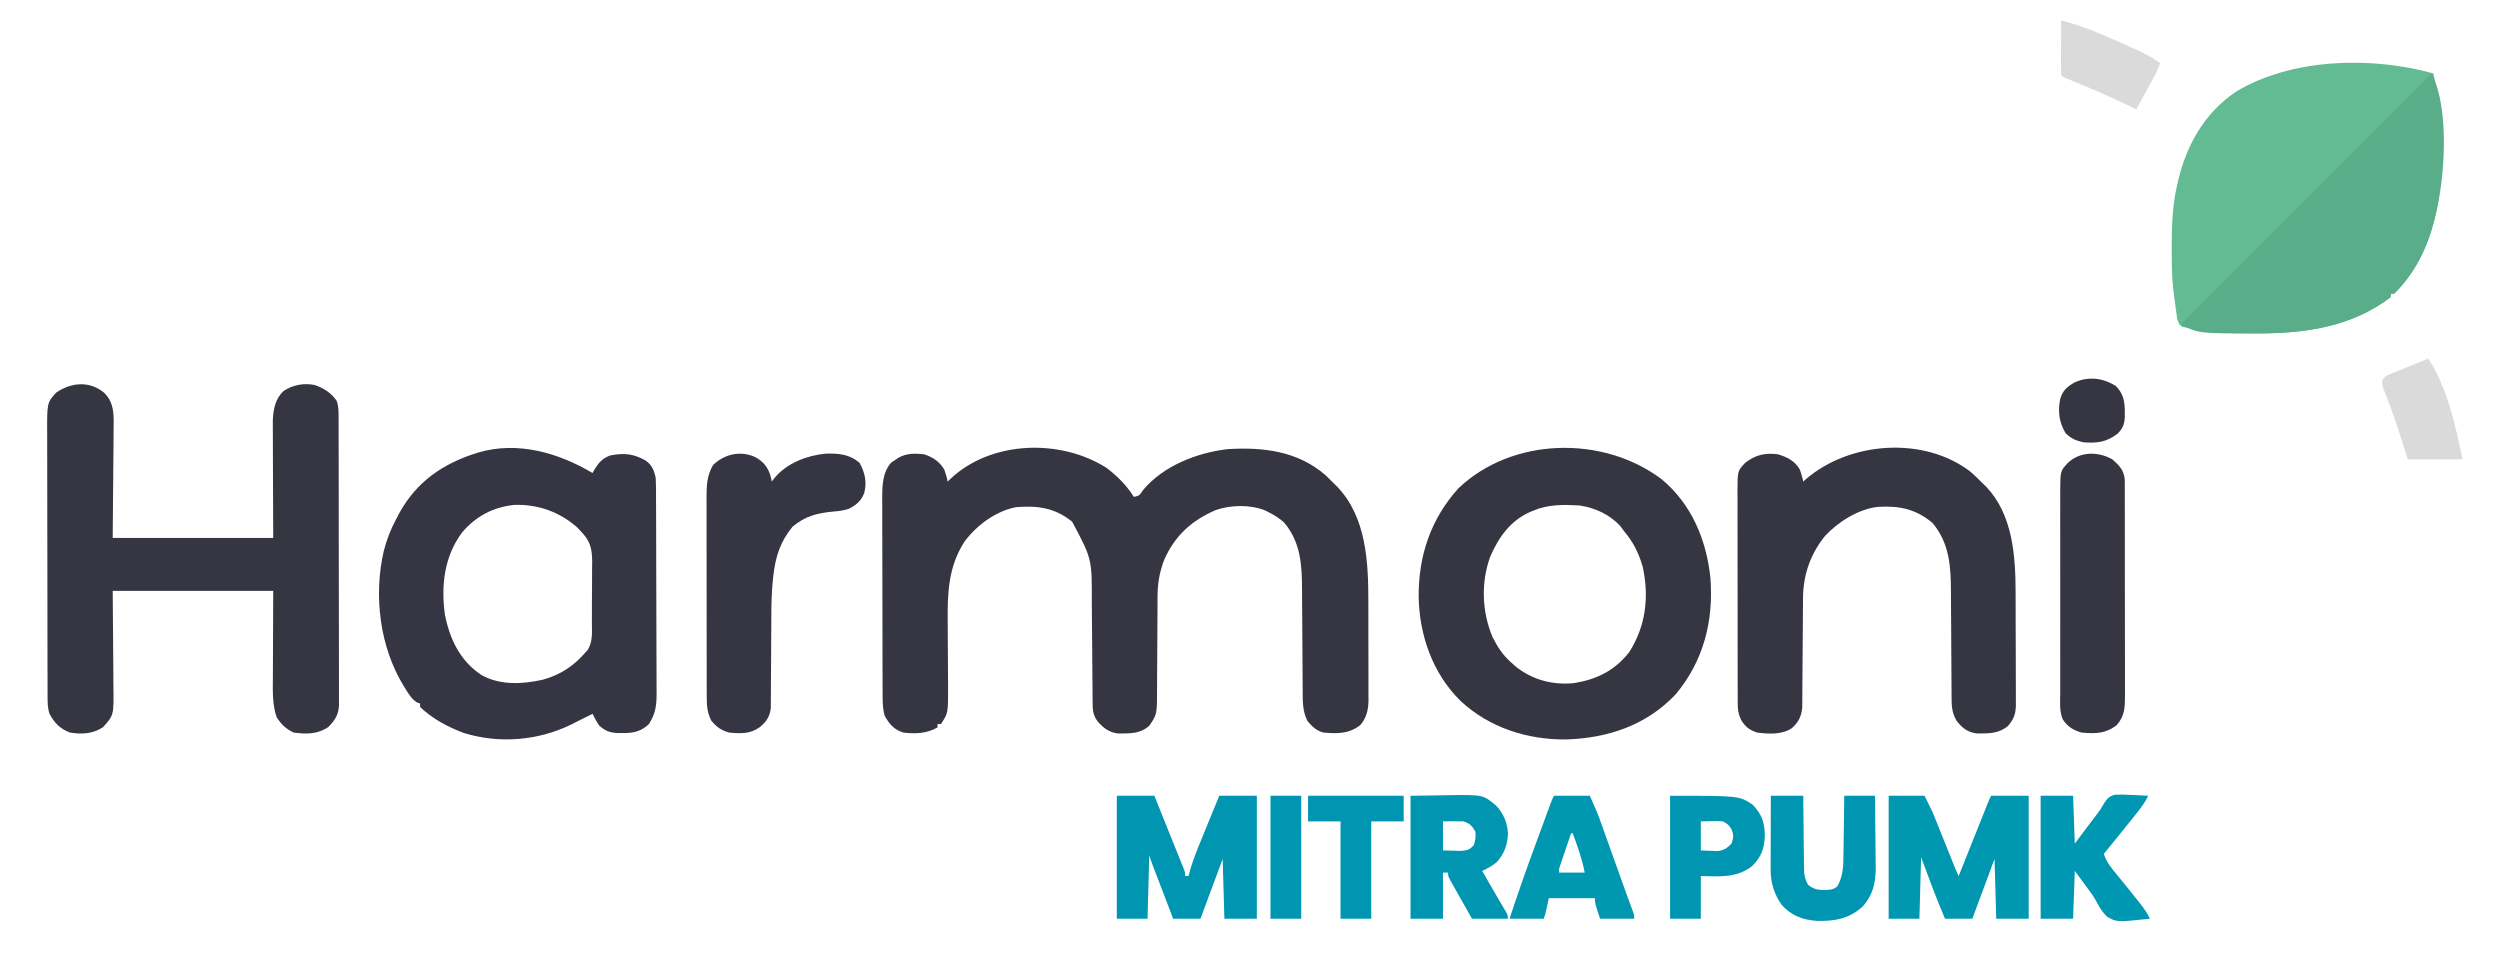 <?xml version="1.0" encoding="UTF-8"?>
<svg version="1.1" xmlns="http://www.w3.org/2000/svg" width="1464" height="563">
<path d="M0 0 C6.36 4.834 11.757 10.217 16 17 C19.265 16.217 19.265 16.217 21.312 13.062 C33.247 -1.259 52.943 -8.904 71 -11 C91.844 -12.256 112.126 -9.832 128.438 4.438 C129.978 5.938 131.501 7.458 133 9 C133.634 9.614 134.268 10.227 134.922 10.859 C152.135 28.682 153.322 55.09 153.301 78.375 C153.305 80.198 153.309 82.02 153.314 83.843 C153.321 87.632 153.321 91.42 153.316 95.208 C153.31 100.051 153.327 104.894 153.35 109.737 C153.365 113.487 153.366 117.238 153.363 120.989 C153.363 122.775 153.368 124.561 153.378 126.347 C153.391 128.84 153.384 131.332 153.372 133.824 C153.38 134.552 153.388 135.279 153.395 136.028 C153.338 141.615 152.236 146.462 148.465 150.742 C141.535 155.882 135.388 155.626 127 155 C122.766 153.797 120.466 151.551 117.625 148.188 C114.673 142.397 114.851 136.164 114.842 129.777 C114.837 128.985 114.832 128.194 114.827 127.379 C114.816 125.671 114.808 123.963 114.801 122.255 C114.789 119.542 114.769 116.829 114.748 114.116 C114.686 106.405 114.632 98.693 114.599 90.982 C114.578 86.254 114.542 81.525 114.498 76.797 C114.484 75.007 114.475 73.216 114.472 71.426 C114.443 56.892 113.744 43.67 104 32 C101.199 29.496 98.353 27.68 95 26 C94.336 25.662 93.672 25.325 92.988 24.977 C84.348 21.389 72.885 21.651 64.125 24.625 C49.895 30.714 40.003 39.619 33.707 53.941 C30.983 61.17 29.879 67.693 29.858 75.439 C29.855 76.159 29.851 76.878 29.848 77.619 C29.84 79.173 29.835 80.726 29.831 82.28 C29.824 84.744 29.808 87.208 29.79 89.672 C29.738 96.676 29.69 103.679 29.674 110.683 C29.664 114.976 29.635 119.268 29.593 123.561 C29.58 125.19 29.575 126.819 29.578 128.448 C29.594 144.355 29.594 144.355 25 151 C19.494 155.894 13.776 155.473 6.621 155.531 C1.267 154.746 -1.79 152.374 -5.312 148.375 C-8.186 144.331 -8.157 141.28 -8.174 136.452 C-8.18 135.673 -8.187 134.893 -8.194 134.091 C-8.208 132.394 -8.22 130.697 -8.23 129 C-8.246 126.303 -8.269 123.607 -8.295 120.911 C-8.365 113.242 -8.425 105.574 -8.477 97.905 C-8.509 93.215 -8.55 88.525 -8.597 83.834 C-8.613 82.056 -8.625 80.278 -8.634 78.499 C-8.567 53.245 -8.567 53.245 -20.125 31.531 C-30.161 23.336 -40.512 21.947 -53 23 C-64.956 25.274 -76.245 33.736 -83.352 43.391 C-92.696 58.182 -93.181 73.266 -93.027 90.32 C-93.02 91.673 -93.014 93.026 -93.009 94.379 C-92.985 100.065 -92.949 105.75 -92.904 111.436 C-92.877 114.937 -92.86 118.438 -92.849 121.939 C-92.84 123.896 -92.82 125.853 -92.799 127.81 C-92.755 143.632 -92.755 143.632 -97 150 C-97.66 150 -98.32 150 -99 150 C-99 150.66 -99 151.32 -99 152 C-105.449 155.599 -111.718 155.817 -119 155 C-124.376 153.351 -127.399 149.902 -130 145 C-130.9 141.441 -131.129 138.112 -131.14 134.448 C-131.146 133.344 -131.152 132.239 -131.158 131.101 C-131.159 129.899 -131.16 128.697 -131.161 127.458 C-131.166 126.184 -131.171 124.911 -131.176 123.598 C-131.189 120.11 -131.196 116.623 -131.2 113.135 C-131.203 110.953 -131.207 108.77 -131.212 106.588 C-131.225 99.751 -131.235 92.914 -131.239 86.077 C-131.243 78.202 -131.261 70.327 -131.29 62.452 C-131.312 56.353 -131.322 50.255 -131.323 44.156 C-131.324 40.519 -131.33 36.882 -131.348 33.245 C-131.367 29.183 -131.363 25.121 -131.356 21.06 C-131.366 19.865 -131.375 18.671 -131.384 17.441 C-131.348 10.135 -131.174 2.532 -126.062 -3.156 C-125.382 -3.6 -124.701 -4.043 -124 -4.5 C-123.319 -4.964 -122.639 -5.428 -121.938 -5.906 C-117.167 -8.599 -112.329 -8.568 -107 -8 C-101.727 -6.347 -97.896 -3.789 -95 1 C-94.157 3.327 -93.569 5.582 -93 8 C-92.49 7.492 -91.979 6.984 -91.453 6.461 C-67.692 -16.036 -27.034 -17.22 0 0 Z " fill="#363542" transform="translate(648,274)"/>
<path d="M0 0 C0.484 2.624 0.962 5.249 1.438 7.875 C1.572 8.602 1.707 9.329 1.846 10.078 C3.965 21.864 4.241 33.493 4.25 45.438 C4.251 46.287 4.251 47.136 4.252 48.012 C4.237 60.216 4.041 72.11 1 84 C0.834 84.675 0.667 85.35 0.496 86.045 C-3.657 102.33 -10.933 117.136 -23 129 C-23.66 129 -24.32 129 -25 129 C-25 129.66 -25 130.32 -25 131 C-47.991 148.471 -74.775 152.222 -102.812 152.25 C-104.112 152.253 -104.112 152.253 -105.437 152.255 C-118.448 152.257 -131.26 151.923 -144 149 C-145.442 148.718 -145.442 148.718 -146.914 148.43 C-149 147 -149 147 -150.109 143.219 C-150.346 141.649 -150.559 140.076 -150.75 138.5 C-150.862 137.734 -150.974 136.969 -151.09 136.18 C-151.43 133.79 -151.72 131.398 -152 129 C-152.096 128.258 -152.191 127.516 -152.29 126.751 C-153.231 118.733 -153.243 110.688 -153.25 102.625 C-153.251 101.495 -153.251 101.495 -153.252 100.342 C-153.235 88.349 -152.707 76.731 -150 65 C-149.834 64.271 -149.667 63.542 -149.496 62.792 C-144.465 41.71 -134.077 23.297 -115.883 10.871 C-83.098 -9.08 -36.17 -10.066 0 0 Z " fill="#62BB93" transform="translate(1425,43)"/>
<path d="M0 0 C4.658 4.593 5.455 9.639 5.568 15.977 C5.585 19.194 5.54 22.408 5.488 25.625 C5.481 27.146 5.476 28.667 5.473 30.188 C5.447 35.792 5.377 41.396 5.312 47 C5.209 59.54 5.106 72.08 5 85 C36.02 85 67.04 85 99 85 C98.921 61.336 98.921 61.336 98.82 37.672 C98.811 33.074 98.811 33.074 98.809 30.916 C98.806 29.422 98.799 27.928 98.789 26.434 C98.774 24.159 98.772 21.884 98.773 19.609 C98.769 18.33 98.764 17.051 98.759 15.733 C99.175 9.29 100.208 3.659 105 -1 C110.37 -4.58 116.861 -5.819 123.211 -4.562 C128.419 -2.806 133.027 0.071 136.147 4.703 C137.332 7.895 137.283 10.954 137.267 14.312 C137.272 15.05 137.276 15.789 137.281 16.549 C137.294 19.024 137.292 21.499 137.291 23.974 C137.297 25.748 137.303 27.522 137.311 29.296 C137.329 34.117 137.333 38.937 137.335 43.757 C137.336 47.781 137.344 51.804 137.351 55.827 C137.367 65.319 137.372 74.812 137.371 84.304 C137.369 94.097 137.391 103.89 137.422 113.682 C137.448 122.089 137.459 130.496 137.458 138.903 C137.457 143.925 137.463 148.946 137.484 153.967 C137.503 158.69 137.504 163.413 137.489 168.136 C137.487 169.868 137.492 171.601 137.504 173.334 C137.519 175.701 137.51 178.067 137.494 180.434 C137.505 181.118 137.515 181.802 137.526 182.507 C137.444 188.193 135.264 191.693 131.352 195.68 C125.066 200.031 118.413 199.972 111 199 C106.505 196.907 103.659 194.178 101 190 C98.41 182.398 98.745 174.714 98.805 166.781 C98.807 165.492 98.809 164.202 98.811 162.874 C98.821 158.083 98.849 153.291 98.875 148.5 C98.916 137.775 98.957 127.05 99 116 C67.98 116 36.96 116 5 116 C5.158 138.677 5.158 138.677 5.36 161.354 C5.378 165.761 5.378 165.761 5.382 167.83 C5.388 169.262 5.402 170.693 5.422 172.124 C5.649 188.823 5.649 188.823 -0.684 195.875 C-6.783 199.787 -12.921 200.096 -20 199 C-25.705 196.873 -29.139 193.38 -32 188 C-33.233 184.348 -33.131 180.798 -33.14 176.967 C-33.143 176.259 -33.146 175.55 -33.149 174.821 C-33.158 172.447 -33.16 170.074 -33.161 167.7 C-33.166 165.998 -33.171 164.296 -33.176 162.595 C-33.189 157.97 -33.196 153.346 -33.2 148.722 C-33.203 145.832 -33.207 142.942 -33.212 140.052 C-33.225 131.007 -33.235 121.963 -33.239 112.918 C-33.243 102.482 -33.261 92.047 -33.29 81.611 C-33.312 73.541 -33.322 65.472 -33.323 57.402 C-33.324 52.584 -33.33 47.766 -33.348 42.948 C-33.364 38.414 -33.366 33.88 -33.358 29.346 C-33.357 27.685 -33.361 26.024 -33.371 24.363 C-33.475 5.831 -33.475 5.831 -28.133 -0.059 C-19.356 -6.086 -8.714 -7.156 0 0 Z " fill="#363542" transform="translate(61,230)"/>
<path d="M0 0 C0.412 -0.743 0.825 -1.485 1.25 -2.25 C3.813 -6.278 5.678 -8.482 10.188 -10.25 C18.223 -11.831 23.599 -11.434 30.895 -7.43 C34.853 -4.742 36.075 -1.509 37 3 C37.096 4.862 37.139 6.726 37.147 8.59 C37.158 10.298 37.158 10.298 37.169 12.04 C37.172 13.284 37.174 14.529 37.177 15.812 C37.184 17.126 37.19 18.44 37.197 19.794 C37.218 24.149 37.228 28.504 37.238 32.859 C37.242 34.361 37.246 35.863 37.251 37.365 C37.27 44.421 37.284 51.478 37.292 58.534 C37.302 66.669 37.328 74.803 37.369 82.937 C37.399 89.232 37.414 95.527 37.417 101.821 C37.419 105.578 37.428 109.334 37.453 113.09 C37.477 116.626 37.481 120.162 37.471 123.698 C37.47 125.605 37.489 127.512 37.509 129.418 C37.466 136.427 36.814 141.059 33 147 C27.274 152.447 22.079 152.352 14.461 152.273 C9.665 151.895 7.667 151.109 4 148 C2.374 145.72 1.222 143.542 0 141 C-0.594 141.303 -1.189 141.606 -1.801 141.918 C-4.526 143.295 -7.262 144.648 -10 146 C-11.263 146.646 -11.263 146.646 -12.551 147.305 C-31.955 156.786 -54.661 158.619 -75.312 152.25 C-84.646 148.823 -93.772 143.924 -101 137 C-101 136.34 -101 135.68 -101 135 C-101.568 134.803 -102.137 134.606 -102.723 134.402 C-105.906 132.442 -107.514 129.676 -109.438 126.562 C-109.832 125.931 -110.227 125.299 -110.634 124.648 C-124.61 101.882 -128.271 71.852 -122.312 45.875 C-120.634 39.216 -118.277 33.031 -115 27 C-114.509 26.04 -114.018 25.079 -113.512 24.09 C-103.151 4.926 -87.429 -5.676 -67 -12 C-43.897 -18.783 -20.074 -11.912 0 0 Z M-76.312 34.688 C-86.846 48.711 -88.798 65.93 -86.465 82.891 C-83.619 97.259 -77.649 109.861 -65.234 118.184 C-54.31 124.449 -40.894 123.708 -29 121 C-19.399 118.32 -11.621 113.439 -5 106 C-4.309 105.23 -3.619 104.459 -2.907 103.666 C0.318 98.716 -0.39 92.7 -0.398 87.008 C-0.386 85.118 -0.386 85.118 -0.372 83.19 C-0.361 80.528 -0.358 77.868 -0.369 75.207 C-0.38 71.814 -0.346 68.425 -0.3 65.033 C-0.263 61.775 -0.271 58.516 -0.273 55.258 C-0.255 54.049 -0.237 52.841 -0.218 51.595 C-0.301 43.912 -1.548 39.495 -7 34 C-7.655 33.295 -8.31 32.59 -8.984 31.863 C-19.357 22.753 -31.86 18.263 -45.668 18.656 C-58.184 19.947 -68.139 25.187 -76.312 34.688 Z " fill="#363543" transform="translate(347,277)"/>
<path d="M0 0 C17.535 14.645 26.197 35.529 28.5 57.812 C30.435 82.999 24.461 106.504 8.059 126.008 C-9.093 144.111 -31.574 151.549 -55.949 152.336 C-78.705 152.57 -101.017 145.453 -117.824 129.778 C-134.178 113.724 -141.985 91.292 -142.366 68.667 C-142.453 44.707 -135.303 23.285 -119.125 5.312 C-87.668 -24.755 -34.371 -25.95 0 0 Z M-75.125 18.312 C-75.817 18.591 -76.509 18.869 -77.223 19.156 C-88.703 24.288 -95.521 33.966 -100.438 45.25 C-105.942 60.388 -105.352 77.474 -99.125 92.312 C-96.233 98.104 -93.029 103.021 -88.125 107.312 C-87.176 108.158 -86.228 109.004 -85.25 109.875 C-75.358 117.591 -63.66 120.612 -51.125 119.312 C-37.862 117.085 -27.562 111.982 -19.125 101.312 C-9.318 85.968 -7.316 68.947 -11.125 51.312 C-13.438 43.233 -16.679 36.686 -22.125 30.312 C-22.764 29.426 -23.404 28.539 -24.062 27.625 C-30.229 20.711 -39.015 16.68 -48.125 15.312 C-57.477 14.82 -66.363 14.583 -75.125 18.312 Z " fill="#363542" transform="translate(973.125,280.688)"/>
<path d="M0 0 C2.484 2.176 4.815 4.427 7.117 6.793 C7.666 7.31 8.215 7.827 8.781 8.359 C24.875 24.84 26.437 49.475 26.453 71 C26.46 73.055 26.466 75.11 26.473 77.165 C26.485 81.452 26.489 85.74 26.488 90.027 C26.488 95.516 26.515 101.004 26.549 106.493 C26.572 110.728 26.576 114.964 26.575 119.199 C26.577 121.223 26.586 123.247 26.601 125.272 C26.621 128.098 26.615 130.923 26.603 133.749 C26.614 134.58 26.626 135.411 26.637 136.267 C26.58 141.579 25.624 144.571 22.117 148.793 C16.472 153.56 10.948 153.265 3.738 153.324 C-1.823 152.508 -4.854 150.156 -8.195 145.73 C-10.92 140.988 -11.033 137.075 -11.041 131.748 C-11.046 130.928 -11.051 130.108 -11.056 129.264 C-11.067 127.481 -11.075 125.698 -11.082 123.916 C-11.094 121.085 -11.113 118.255 -11.135 115.424 C-11.197 107.375 -11.251 99.326 -11.284 91.277 C-11.305 86.352 -11.341 81.427 -11.385 76.502 C-11.399 74.634 -11.408 72.765 -11.411 70.897 C-11.439 55.907 -12.111 42.035 -22.195 30.043 C-31.897 21.921 -41.385 19.889 -53.957 20.602 C-65.381 21.735 -77.482 29.374 -85.141 37.637 C-93.813 48.37 -97.972 60.542 -98.041 74.264 C-98.046 74.986 -98.051 75.709 -98.056 76.454 C-98.067 78.014 -98.075 79.574 -98.082 81.134 C-98.094 83.606 -98.113 86.078 -98.135 88.55 C-98.197 95.575 -98.251 102.601 -98.284 109.626 C-98.305 113.932 -98.34 118.238 -98.385 122.544 C-98.399 124.18 -98.408 125.816 -98.411 127.452 C-98.416 129.743 -98.439 132.032 -98.466 134.322 C-98.474 135.623 -98.482 136.924 -98.491 138.265 C-99.062 143.401 -100.616 146.649 -104.445 150.105 C-110.3 154.159 -117.966 153.616 -124.883 152.793 C-129.531 151.25 -132.015 149.303 -134.451 145.065 C-135.949 141.642 -136.262 139.464 -136.27 135.759 C-136.285 133.98 -136.285 133.98 -136.301 132.165 C-136.296 130.878 -136.292 129.59 -136.287 128.264 C-136.293 126.883 -136.3 125.503 -136.308 124.123 C-136.326 120.385 -136.324 116.648 -136.319 112.91 C-136.316 109.786 -136.322 106.663 -136.328 103.539 C-136.342 96.169 -136.34 88.798 -136.329 81.428 C-136.317 73.831 -136.331 66.234 -136.358 58.637 C-136.38 52.107 -136.387 45.577 -136.381 39.047 C-136.378 35.15 -136.38 31.253 -136.397 27.357 C-136.413 23.692 -136.409 20.029 -136.39 16.364 C-136.385 14.383 -136.399 12.402 -136.414 10.421 C-136.323 -0.472 -136.323 -0.472 -131.883 -5.207 C-125.826 -9.875 -120.408 -11.073 -112.883 -10.207 C-107.274 -8.559 -102.899 -6.395 -99.883 -1.207 C-99.044 1.12 -98.451 3.376 -97.883 5.793 C-97.335 5.297 -96.787 4.8 -96.223 4.289 C-70.598 -17.669 -27.297 -20.898 0 0 Z " fill="#363542" transform="translate(1153.883,276.207)"/>
<path d="M0 0 C10.611 21.222 7.787 61.369 2 84 C1.834 84.675 1.667 85.35 1.496 86.045 C-2.657 102.33 -9.933 117.136 -22 129 C-22.66 129 -23.32 129 -24 129 C-24 129.66 -24 130.32 -24 131 C-46.991 148.471 -73.775 152.222 -101.812 152.25 C-102.678 152.252 -103.544 152.253 -104.436 152.255 C-136.482 152.259 -136.482 152.259 -147 147 C-98.49 98.49 -49.98 49.98 0 0 Z " fill="#5AAD89" transform="translate(1424,43)"/>
<path d="M0 0 C4.77 2.712 7.387 5.857 8.938 11.125 C9.185 12.177 9.432 13.229 9.688 14.312 C10.246 13.561 10.804 12.809 11.379 12.035 C18.662 3.445 30.127 -0.931 41.121 -2.031 C48.714 -2.242 55.125 -1.781 61.062 3.375 C64.202 9.051 65.467 14.776 63.75 21.125 C61.936 25.72 59.025 28.104 54.688 30.312 C51.709 31.305 48.998 31.588 45.886 31.857 C36.448 32.716 29.207 34.481 21.812 40.75 C14.744 49.274 11.835 58.209 10.59 69.153 C10.505 69.891 10.42 70.629 10.333 71.39 C9.554 78.691 9.392 85.954 9.383 93.291 C9.379 95.621 9.362 97.951 9.342 100.281 C9.287 106.89 9.255 113.498 9.231 120.107 C9.215 124.186 9.185 128.264 9.146 132.343 C9.135 133.885 9.129 135.427 9.129 136.969 C9.129 139.115 9.11 141.26 9.088 143.405 C9.081 145.23 9.081 145.23 9.073 147.092 C8.499 151.887 6.415 155.072 2.688 158.062 C-2.864 162.226 -8.606 161.916 -15.312 161.312 C-19.978 159.998 -22.659 158.1 -25.75 154.375 C-28.068 149.832 -28.437 145.801 -28.446 140.747 C-28.45 139.64 -28.455 138.532 -28.459 137.391 C-28.459 136.186 -28.458 134.981 -28.458 133.739 C-28.461 132.462 -28.464 131.185 -28.468 129.869 C-28.477 126.373 -28.479 122.877 -28.48 119.381 C-28.48 117.195 -28.483 115.009 -28.485 112.823 C-28.495 105.19 -28.499 97.556 -28.498 89.923 C-28.497 82.818 -28.508 75.712 -28.524 68.607 C-28.537 62.498 -28.542 56.389 -28.541 50.28 C-28.541 46.635 -28.544 42.99 -28.555 39.346 C-28.566 35.279 -28.561 31.212 -28.555 27.145 C-28.561 25.944 -28.567 24.742 -28.572 23.505 C-28.546 16.512 -28.331 10.785 -24.75 4.625 C-17.869 -1.903 -8.714 -3.954 0 0 Z " fill="#363543" transform="translate(442.312,267.688)"/>
<path d="M0 0 C3.964 3.436 6.742 6.322 7.254 11.646 C7.257 12.66 7.259 13.673 7.261 14.718 C7.268 15.884 7.275 17.05 7.282 18.252 C7.28 19.528 7.277 20.804 7.275 22.119 C7.279 23.479 7.284 24.839 7.29 26.2 C7.304 29.892 7.304 33.584 7.302 37.276 C7.301 40.36 7.305 43.444 7.31 46.528 C7.321 53.805 7.322 61.082 7.316 68.359 C7.31 75.862 7.322 83.365 7.343 90.867 C7.361 97.312 7.367 103.757 7.364 110.203 C7.362 114.05 7.364 117.898 7.378 121.746 C7.391 125.365 7.389 128.985 7.376 132.605 C7.372 134.562 7.384 136.519 7.395 138.477 C7.355 145.222 7.261 150.424 2.5 155.645 C-4.028 160.728 -9.94 160.676 -18 160 C-22.917 158.651 -26.319 156.471 -29.134 152.12 C-31.141 147.208 -30.55 141.597 -30.518 136.379 C-30.523 134.989 -30.53 133.599 -30.539 132.208 C-30.557 128.444 -30.55 124.68 -30.537 120.915 C-30.527 116.97 -30.537 113.025 -30.543 109.08 C-30.55 102.456 -30.541 95.832 -30.521 89.208 C-30.5 81.556 -30.507 73.905 -30.529 66.254 C-30.547 59.677 -30.549 53.1 -30.539 46.523 C-30.533 42.598 -30.532 38.674 -30.545 34.749 C-30.557 31.058 -30.549 27.368 -30.526 23.678 C-30.518 21.682 -30.53 19.687 -30.542 17.691 C-30.439 6.808 -30.439 6.808 -26 2 C-18.735 -4.78 -8.293 -4.625 0 0 Z " fill="#363542" transform="translate(1237,269)"/>
<path d="M0 0 C7.26 0 14.52 0 22 0 C24.567 6.371 27.131 12.742 29.69 19.116 C30.562 21.286 31.435 23.455 32.31 25.623 C33.564 28.734 34.814 31.847 36.062 34.961 C36.456 35.935 36.85 36.909 37.256 37.912 C37.616 38.813 37.976 39.714 38.348 40.642 C38.667 41.437 38.987 42.232 39.317 43.051 C40 45 40 45 40 47 C40.66 47 41.32 47 42 47 C42.336 45.744 42.673 44.489 43.02 43.195 C45.618 34.532 49.255 26.232 52.688 17.875 C53.397 16.138 54.106 14.401 54.814 12.664 C56.537 8.44 58.269 4.22 60 0 C67.26 0 74.52 0 82 0 C82 23.76 82 47.52 82 72 C75.73 72 69.46 72 63 72 C62.505 54.675 62.505 54.675 62 37 C57.71 48.55 53.42 60.1 49 72 C43.72 72 38.44 72 33 72 C31.166 67.213 29.333 62.426 27.501 57.638 C26.877 56.01 26.254 54.381 25.63 52.753 C24.733 50.412 23.837 48.071 22.941 45.73 C22.662 45.002 22.383 44.274 22.095 43.524 C21.014 40.696 19.958 37.873 19 35 C18.67 47.21 18.34 59.42 18 72 C12.06 72 6.12 72 0 72 C0 48.24 0 24.48 0 0 Z " fill="#0096B2" transform="translate(654,466)"/>
<path d="M0 0 C6.93 0 13.86 0 21 0 C25.5 8.999 25.5 8.999 26.815 12.273 C27.112 13.007 27.409 13.74 27.715 14.496 C28.171 15.639 28.171 15.639 28.637 16.805 C28.962 17.61 29.287 18.415 29.621 19.245 C30.646 21.787 31.667 24.331 32.688 26.875 C33.719 29.44 34.752 32.005 35.786 34.57 C36.426 36.158 37.065 37.748 37.702 39.337 C39.247 43.215 39.247 43.215 41 47 C41.223 46.441 41.447 45.881 41.677 45.305 C43.995 39.498 46.315 33.691 48.635 27.884 C49.502 25.715 50.368 23.546 51.234 21.377 C52.477 18.264 53.721 15.151 54.965 12.039 C55.353 11.065 55.742 10.091 56.142 9.088 C56.503 8.187 56.863 7.286 57.234 6.358 C57.552 5.563 57.869 4.768 58.196 3.949 C59 2 59 2 60 0 C67.26 0 74.52 0 82 0 C82 23.76 82 47.52 82 72 C75.73 72 69.46 72 63 72 C62.505 54.675 62.505 54.675 62 37 C57.71 48.55 53.42 60.1 49 72 C43.72 72 38.44 72 33 72 C27.902 60.16 23.497 48.08 19 36 C18.67 47.88 18.34 59.76 18 72 C12.06 72 6.12 72 0 72 C0 48.24 0 24.48 0 0 Z " fill="#0097B1" transform="translate(1106,466)"/>
<path d="M0 0 C5.878 -0.083 11.756 -0.165 17.812 -0.25 C20.56 -0.305 20.56 -0.305 23.363 -0.36 C42.473 -0.583 42.473 -0.583 49.948 5.615 C54.504 10.231 56.912 16.128 57.059 22.586 C56.6 29.09 54.992 33.685 50.688 38.688 C47.926 41.063 45.27 42.435 42 44 C43.187 46.084 44.374 48.167 45.562 50.25 C45.92 50.878 46.278 51.506 46.646 52.153 C48.438 55.293 50.243 58.424 52.09 61.531 C52.72 62.593 53.351 63.656 54 64.75 C54.578 65.714 55.155 66.678 55.75 67.672 C57 70 57 70 57 72 C50.07 72 43.14 72 36 72 C34.002 68.478 32.007 64.956 30.019 61.429 C29.341 60.229 28.662 59.03 27.981 57.832 C27.004 56.112 26.033 54.388 25.062 52.664 C24.476 51.627 23.889 50.59 23.285 49.522 C22 47 22 47 22 45 C21.01 45 20.02 45 19 45 C19 53.91 19 62.82 19 72 C12.73 72 6.46 72 0 72 C0 48.24 0 24.48 0 0 Z M19 15 C19 20.61 19 26.22 19 32 C21.227 32.062 23.455 32.124 25.75 32.188 C27.003 32.222 28.256 32.257 29.547 32.293 C33.182 31.985 34.542 31.643 37 29 C38.064 26.351 38.243 23.837 38 21 C35.926 17.519 34.855 16.285 31 15 C26.996 14.866 23.007 14.957 19 15 Z " fill="#0096B2" transform="translate(826,466)"/>
<path d="M0 0 C6.27 0 12.54 0 19 0 C19.33 9.24 19.66 18.48 20 28 C22.351 24.865 24.703 21.73 27.125 18.5 C31.133 13.156 31.133 13.156 33.143 10.533 C35.011 8.072 35.011 8.072 36.431 5.576 C38.442 2.298 39.684 0.323 43.527 -0.619 C46.519 -0.788 49.386 -0.701 52.375 -0.5 C53.397 -0.464 54.419 -0.428 55.473 -0.391 C57.986 -0.297 60.491 -0.166 63 0 C61.186 3.812 58.813 6.966 56.188 10.25 C55.713 10.848 55.239 11.447 54.751 12.063 C48.898 19.427 42.951 26.715 37 34 C38.537 38.81 41.27 42.113 44.438 45.938 C45.517 47.265 46.597 48.593 47.676 49.922 C48.226 50.595 48.776 51.269 49.342 51.963 C51.963 55.184 54.549 58.431 57.125 61.688 C57.586 62.263 58.047 62.838 58.521 63.431 C60.7 66.187 62.495 68.833 64 72 C44.728 74.036 44.728 74.036 39.106 70.966 C36.021 68.174 34.068 64.613 32.132 60.986 C30.496 58.116 28.531 55.531 26.542 52.897 C24.325 49.958 22.168 46.975 20 44 C19.67 53.24 19.34 62.48 19 72 C12.73 72 6.46 72 0 72 C0 48.24 0 24.48 0 0 Z " fill="#0097B2" transform="translate(1195,466)"/>
<path d="M0 0 C6.93 0 13.86 0 21 0 C25.5 10.125 25.5 10.125 27.043 14.437 C27.39 15.402 27.737 16.367 28.095 17.361 C28.456 18.374 28.816 19.386 29.188 20.43 C29.764 22.036 29.764 22.036 30.352 23.675 C31.571 27.074 32.786 30.474 34 33.875 C34.815 36.15 35.63 38.425 36.445 40.699 C37.6 43.92 38.754 47.14 39.905 50.361 C40.252 51.332 40.599 52.304 40.957 53.304 C41.292 54.242 41.626 55.179 41.971 56.145 C42.688 58.135 43.415 60.12 44.15 62.103 C44.517 63.094 44.884 64.085 45.262 65.106 C45.762 66.444 45.762 66.444 46.272 67.81 C47 70 47 70 47 72 C40.4 72 33.8 72 27 72 C24 63 24 63 24 60 C15.09 60 6.18 60 -3 60 C-3.66 62.97 -4.32 65.94 -5 69 C-5.33 69.99 -5.66 70.98 -6 72 C-12.6 72 -19.2 72 -26 72 C-21.223 57.419 -16.155 42.982 -10.836 28.591 C-9.602 25.251 -8.373 21.91 -7.145 18.568 C-6.36 16.437 -5.575 14.307 -4.789 12.176 C-4.239 10.682 -4.239 10.682 -3.678 9.159 C-3.34 8.246 -3.003 7.333 -2.655 6.392 C-2.358 5.589 -2.062 4.786 -1.757 3.959 C-1 2 -1 2 0 0 Z M10 22 C8.828 25.457 7.664 28.916 6.5 32.375 C5.999 33.852 5.999 33.852 5.488 35.359 C5.172 36.3 4.857 37.241 4.531 38.211 C4.238 39.08 3.945 39.95 3.643 40.845 C2.905 42.945 2.905 42.945 3 45 C7.95 45 12.9 45 18 45 C16.485 37.013 13.832 29.599 11 22 C10.67 22 10.34 22 10 22 Z " fill="#0097B1" transform="translate(910,466)"/>
<path d="M0 0 C6.27 0 12.54 0 19 0 C19.009 1.458 19.019 2.916 19.028 4.419 C19.068 9.833 19.134 15.247 19.208 20.66 C19.236 23.003 19.257 25.345 19.271 27.688 C19.292 31.057 19.339 34.424 19.391 37.793 C19.392 38.839 19.393 39.885 19.394 40.963 C19.484 45.435 19.546 48.231 21.851 52.138 C25.36 55.178 28.528 55.24 33.07 55.141 C35.653 54.952 37.004 54.701 39 53 C42.199 47.067 42.468 41.917 42.512 35.254 C42.53 34.243 42.548 33.232 42.566 32.19 C42.62 28.981 42.654 25.772 42.688 22.562 C42.721 20.378 42.755 18.194 42.791 16.01 C42.876 10.673 42.943 5.337 43 0 C48.94 0 54.88 0 61 0 C61.099 7.08 61.172 14.16 61.22 21.24 C61.24 23.646 61.267 26.051 61.302 28.456 C61.351 31.927 61.373 35.396 61.391 38.867 C61.411 39.931 61.432 40.995 61.453 42.091 C61.456 50.848 59.76 58.271 53.75 64.875 C45.791 72.132 37.391 73.487 26.902 73.273 C18.7 72.699 11.985 70.186 6.434 63.996 C1.893 57.674 -0.134 50.766 -0.114 43.026 C-0.113 42.066 -0.113 41.105 -0.113 40.115 C-0.108 39.091 -0.103 38.067 -0.098 37.012 C-0.096 35.953 -0.095 34.895 -0.093 33.805 C-0.088 30.432 -0.075 27.06 -0.062 23.688 C-0.057 21.398 -0.053 19.108 -0.049 16.818 C-0.038 11.212 -0.021 5.606 0 0 Z " fill="#0096B1" transform="translate(1037,466)"/>
<path d="M0 0 C40.457 0 40.457 0 48.312 5.188 C53.651 10.774 55.25 15.214 55.5 23 C55.239 30.878 53.526 35.822 47.875 41.312 C38.965 48.197 28.678 47.271 18 47 C18 55.25 18 63.5 18 72 C12.06 72 6.12 72 0 72 C0 48.24 0 24.48 0 0 Z M18 15 C18 20.61 18 26.22 18 32 C21.063 32.124 21.063 32.124 24.188 32.25 C25.91 32.32 25.91 32.32 27.668 32.391 C31.656 31.923 33.21 30.831 36 28 C37.237 24.367 37.345 22.758 35.75 19.25 C34.026 16.789 34.026 16.789 31 15 C27.796 14.758 27.796 14.758 24.312 14.875 C22.229 14.916 20.146 14.957 18 15 Z " fill="#0096B1" transform="translate(978,466)"/>
<path d="M0 0 C18.48 0 36.96 0 56 0 C56 4.95 56 9.9 56 15 C49.73 15 43.46 15 37 15 C37 33.81 37 52.62 37 72 C31.06 72 25.12 72 19 72 C19 53.19 19 34.38 19 15 C12.73 15 6.46 15 0 15 C0 10.05 0 5.1 0 0 Z " fill="#0096B1" transform="translate(766,466)"/>
<path d="M0 0 C7.852 1.932 15.192 4.516 22.625 7.688 C24.182 8.345 24.182 8.345 25.771 9.016 C32.099 11.708 38.391 14.472 44.625 17.375 C45.626 17.838 45.626 17.838 46.647 18.311 C50.702 20.24 54.331 22.437 58 25 C56.634 28.597 55.033 31.93 53.18 35.301 C52.645 36.277 52.11 37.254 51.559 38.26 C51.003 39.267 50.447 40.275 49.875 41.312 C49.312 42.339 48.748 43.366 48.168 44.424 C46.781 46.951 45.392 49.476 44 52 C42.907 51.466 41.814 50.933 40.688 50.383 C30.151 45.291 19.496 40.61 8.66 36.188 C7.677 35.786 6.693 35.383 5.68 34.969 C4.8 34.612 3.921 34.256 3.015 33.889 C1 33 1 33 0 32 C-0.088 29.624 -0.115 27.278 -0.098 24.902 C-0.096 24.193 -0.095 23.485 -0.093 22.754 C-0.088 20.482 -0.075 18.21 -0.062 15.938 C-0.057 14.4 -0.053 12.863 -0.049 11.326 C-0.038 7.551 -0.021 3.775 0 0 Z " fill="#DADADA" transform="translate(1207,12)"/>
<path d="M0 0 C10.918 16.378 16.171 39.857 20 59 C9.44 59 -1.12 59 -12 59 C-13.176 55.267 -14.351 51.534 -15.562 47.688 C-18.428 38.623 -21.463 29.665 -25.004 20.841 C-27.021 15.646 -27.021 15.646 -26.934 12.946 C-25.476 9.908 -23.28 9.447 -20.215 8.203 C-19.045 7.72 -17.875 7.236 -16.67 6.738 C-15.426 6.242 -14.182 5.746 -12.938 5.25 C-11.689 4.74 -10.441 4.228 -9.193 3.715 C-6.134 2.463 -3.07 1.225 0 0 Z " fill="#DADADA" transform="translate(1422,210)"/>
<path d="M0 0 C5.94 0 11.88 0 18 0 C18 23.76 18 47.52 18 72 C12.06 72 6.12 72 0 72 C0 48.24 0 24.48 0 0 Z " fill="#0096B1" transform="translate(744,466)"/>
<path d="M0 0 C5.516 5.654 5.348 11.021 5.277 18.605 C4.93 22.856 4.02 24.98 1 28 C-5.624 33.002 -10.905 33.608 -19 33 C-23.189 32.119 -26.262 30.719 -29.375 27.688 C-33.25 21.279 -33.924 15.104 -32.605 7.82 C-31.105 2.691 -28.62 0.516 -24.035 -2.09 C-15.866 -5.743 -7.506 -4.663 0 0 Z " fill="#363542" transform="translate(1239,226)"/>
</svg>

